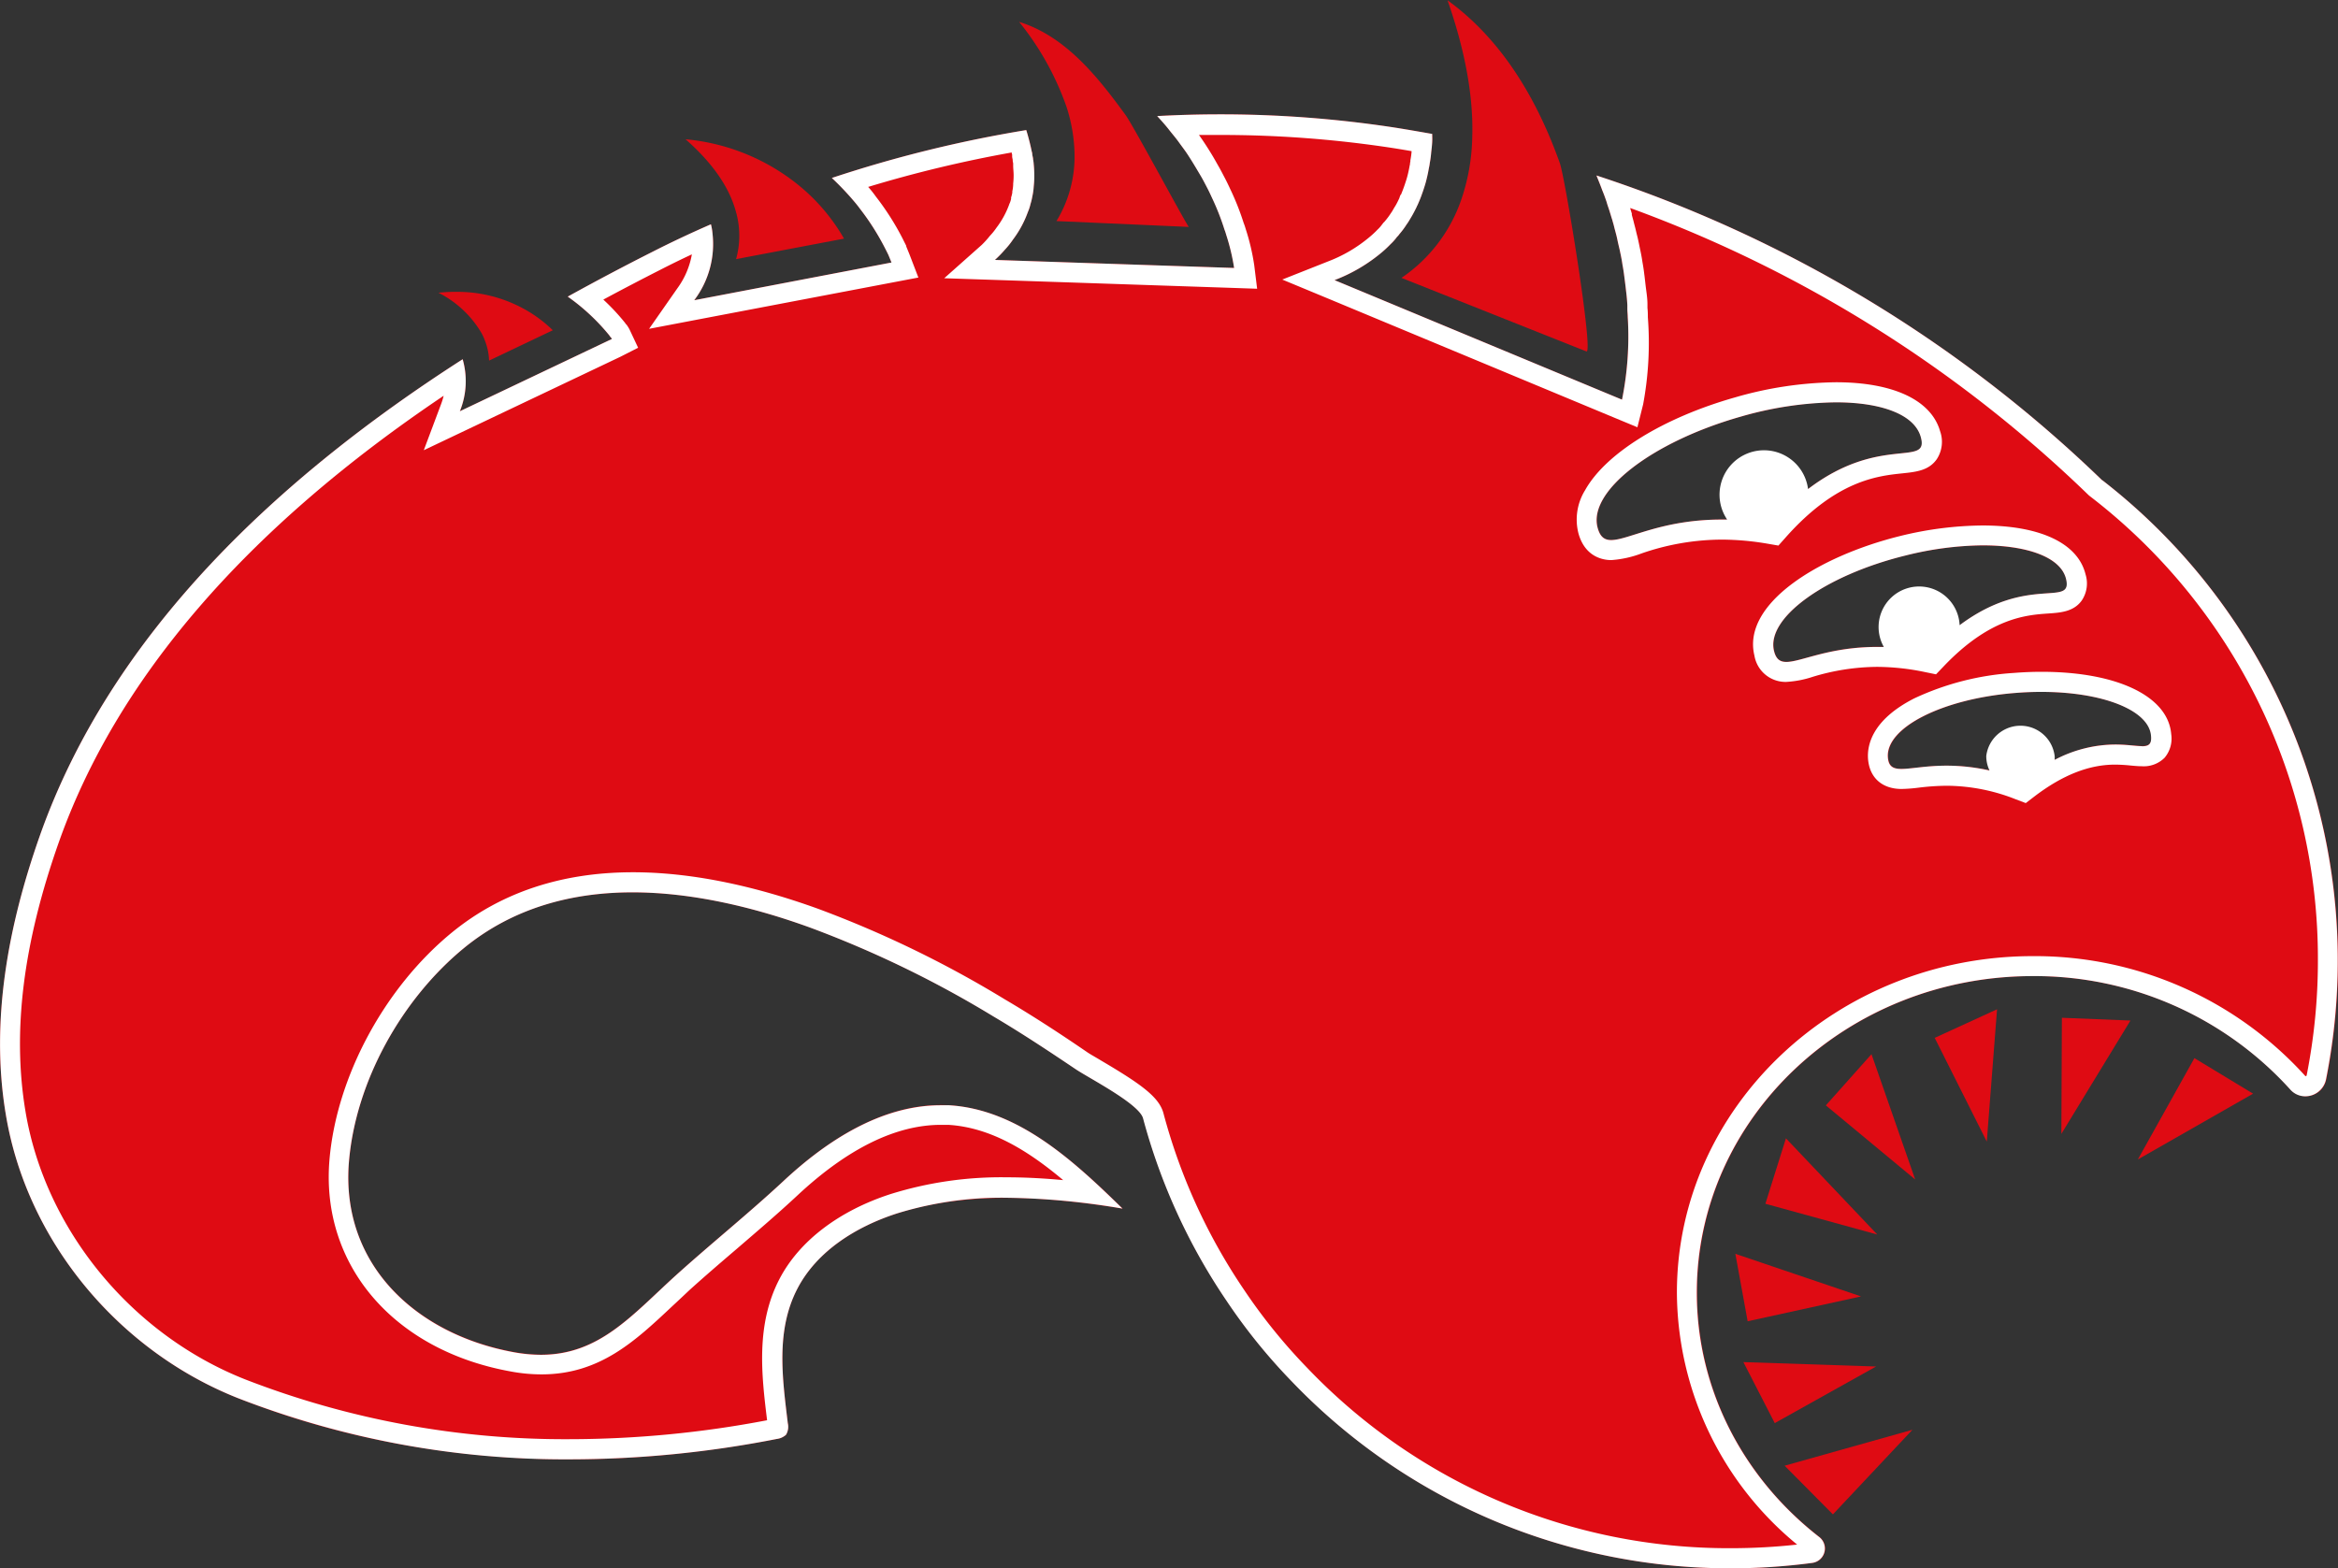 <svg xmlns="http://www.w3.org/2000/svg" viewBox="0 0 407.2 273.2"><rect x="0" y="0" width="407.2" height="273.2" fill="#333333" stroke="none"/><defs><style>.cls-1{fill:#df0b13;}.cls-2{fill:#fff;}</style></defs><title>Aboleth</title><g id="Layer_2" data-name="Layer 2"><g id="Layer_1-2" data-name="Layer 1"><path class="cls-1" d="M366.13,83.67a229.06,229.06,0,0,0-88.08-53.1c.35.88.7,1.72,1,2.56.28.66.52,1.36.77,2.06.1.42.24.8.38,1.22.21.63.39,1.26.6,1.89.1.42.24.84.35,1.3.17.7.38,1.4.52,2.1s.32,1.36.46,2c.17.84.35,1.67.45,2.48.11.49.18,1,.25,1.47.14,1.08.27,2.13.38,3.15.11.8.17,1.57.21,2.34,0,.21,0,.42,0,.63,0,.52.07,1,.07,1.47a55.52,55.52,0,0,1-1,14.38L232.44,48.8A28.45,28.45,0,0,0,240.62,44a20.18,20.18,0,0,0,1.58-1.47,9.37,9.37,0,0,0,1.12-1.26,2.85,2.85,0,0,0,.42-.49A15.33,15.33,0,0,0,245,39.07a1.7,1.7,0,0,0,.1-.14c.28-.42.53-.84.77-1.26s.63-1.15.91-1.75c0,0,0-.1.07-.13.24-.56.49-1.12.7-1.68s.31-.88.45-1.33a18.53,18.53,0,0,0,.53-1.86c.14-.56.24-1.15.35-1.71.07-.28.1-.56.14-.81a17.58,17.58,0,0,0,.24-1.88c.07-.6.14-1.19.18-1.79s0-.94,0-1.4c-2.17-.38-4.37-.77-6.61-1.12a201.2,201.2,0,0,0-41.28-2c.74.8,1.44,1.57,2.07,2.38s1.15,1.4,1.68,2.13,1,1.4,1.5,2.1.95,1.47,1.37,2.17.66,1.12,1,1.68.66,1.22,1,1.85.59,1.19.87,1.79A44.21,44.21,0,0,1,213.27,40c.1.28.21.56.28.84a36.7,36.7,0,0,1,1.4,5.84l-41.66-1.4A20.4,20.4,0,0,0,175,43.52a13.6,13.6,0,0,0,1.44-1.79,18.45,18.45,0,0,0,2.59-4.79,7.11,7.11,0,0,0,.45-1.4,9.7,9.7,0,0,0,.32-1.29,9.68,9.68,0,0,0,.24-1.75,17.11,17.11,0,0,0,.11-1.89,20.19,20.19,0,0,0-.11-2,8,8,0,0,0-.1-.84c0-.28-.11-.56-.14-.84a1.73,1.73,0,0,0-.11-.56c-.1-.56-.24-1.15-.38-1.71s-.35-1.33-.56-2h0A220.67,220.67,0,0,0,144.88,31,48.54,48.54,0,0,1,148.69,35a15.15,15.15,0,0,1,1.05,1.32,43.82,43.82,0,0,1,4.38,6.86q.36.73.63,1.26c.35.84.52,1.29.52,1.29L120.92,52.3a16.18,16.18,0,0,0,3.18-11.58,8.63,8.63,0,0,0-.28-1.65c-3.46,1.51-6.89,3.12-10.25,4.83q-7.29,3.68-14.69,7.77a36,36,0,0,1,7.24,6.75,3,3,0,0,0,.35.45l.11.18L80.1,71.64a13.93,13.93,0,0,0,.49-9.06C48.65,83.08,19.4,110.22,6.92,145.66,1.49,161.05-1.72,177.77,1,194.07c3.64,22.15,19.69,41.28,40.47,49.5,29.88,11.79,62.51,13.22,93.82,7.1a2.86,2.86,0,0,0,1.61-.73,2.71,2.71,0,0,0,.32-2c-.95-7.84-2.14-16.16,1.67-23.47,3.43-6.58,10.29-10.81,17.35-13.09,12.6-4,26.24-2.93,39.29-.84-8.57-8.39-18.23-17.28-30.19-18-10.88-.63-20.92,5.74-28.89,13.19-6.09,5.66-12.6,10.88-18.75,16.44-8.85,8-14.94,15.81-28.3,13.33-16.86-3.12-30.05-15.19-28.62-33C61.91,188.41,70,174,80.87,165.11c17.21-14.1,41-10.5,60.34-3.5a186.32,186.32,0,0,1,31.87,15.46c4.86,2.87,9.58,6,14.23,9.13,2.24,1.54,11.13,6.05,11.83,8.61a104.8,104.8,0,0,0,14.51,31.76,99.4,99.4,0,0,0,11.41,14.1,105.48,105.48,0,0,0,76.33,32.53,108.81,108.81,0,0,0,14.3-.94,2.53,2.53,0,0,0,1.19-4.52c-13-10.11-21.3-25.43-21.3-42.57,0-30.43,26.16-55.13,58.49-55.13a60,60,0,0,1,44.84,19.73,3.63,3.63,0,0,0,6.26-1.75,105.86,105.86,0,0,0-39-104.35ZM278.3,92c-1.82-6.33,9.34-15,24.87-19.42s29.56-2.83,31.38,3.5-10.22-2.69-26.1,15.18C287.39,87.66,280.08,98.37,278.3,92ZM309,113.37c-1.4-5.73,8.85-13.15,22.87-16.61s26.59-1.58,28,4.12-9.06-2.72-23.82,12.77C317.27,109.77,310.38,119.11,309,113.37Zm43.27,22.57c-15.74-6-23,1.15-23.41-4s9.48-10.22,22.15-11.23,23.26,2.31,23.68,7.45S367.22,124.53,352.25,135.94Z"/><path class="cls-2" d="M366.13,83.67a229.14,229.14,0,0,0-88.08-53.1c.35.88.7,1.72,1,2.56.28.66.53,1.36.77,2.06.11.42.25.81.39,1.22.21.63.38,1.26.59,1.89.11.42.25.84.35,1.3.18.7.39,1.4.53,2.1s.31,1.36.45,2c.18.84.35,1.67.46,2.48.1.49.17,1,.24,1.47.14,1.08.28,2.13.39,3.15.1.8.17,1.57.21,2.34,0,.21,0,.42,0,.63,0,.52.07,1,.07,1.47a55.52,55.52,0,0,1-1,14.38L232.43,48.8A28.64,28.64,0,0,0,240.62,44a20,20,0,0,0,1.57-1.47,8.73,8.73,0,0,0,1.12-1.26,2.47,2.47,0,0,0,.42-.49A13.15,13.15,0,0,0,245,39.07s.07-.1.11-.14c.28-.42.52-.84.77-1.26s.63-1.15.91-1.74c0,0,0-.11.07-.14.24-.56.49-1.12.69-1.68s.32-.88.46-1.33a18.45,18.45,0,0,0,.52-1.86c.14-.56.25-1.15.35-1.71a6.56,6.56,0,0,0,.14-.81,17.63,17.63,0,0,0,.25-1.88c.07-.6.14-1.19.17-1.79s0-.94,0-1.4c-2.17-.38-4.37-.77-6.61-1.12a200.19,200.19,0,0,0-30.29-2.29q-5.5,0-11,.3c.73.8,1.43,1.57,2.06,2.38s1.16,1.4,1.68,2.13,1.05,1.4,1.51,2.1.94,1.47,1.36,2.17.67,1.12,1,1.68.67,1.22,1,1.85.6,1.19.87,1.79A42.78,42.78,0,0,1,213.26,40a6.89,6.89,0,0,1,.28.84,36.7,36.7,0,0,1,1.4,5.84l-41.66-1.4A20.55,20.55,0,0,0,175,43.52a14.39,14.39,0,0,0,1.43-1.79,18.16,18.16,0,0,0,2.59-4.79,7.64,7.64,0,0,0,.46-1.4,9.62,9.62,0,0,0,.31-1.29,10.69,10.69,0,0,0,.25-1.75,17.09,17.09,0,0,0,.1-1.89,20.13,20.13,0,0,0-.1-2,6,6,0,0,0-.11-.84c0-.28-.1-.56-.14-.84a1.75,1.75,0,0,0-.1-.56c-.11-.56-.25-1.15-.39-1.71s-.35-1.33-.56-2h0A220.39,220.39,0,0,0,144.88,31,50.27,50.27,0,0,1,148.69,35c.38.45.73.87,1.05,1.32a42.89,42.89,0,0,1,4.37,6.86q.38.73.63,1.26c.35.84.53,1.29.53,1.29L120.91,52.3a16.2,16.2,0,0,0,3.19-11.58,9.49,9.49,0,0,0-.28-1.65q-5.2,2.26-10.25,4.83-7.29,3.68-14.69,7.77a36.34,36.34,0,0,1,7.24,6.75,2.43,2.43,0,0,0,.35.45,1.41,1.41,0,0,1,.1.18L80.09,71.64a13.87,13.87,0,0,0,.49-9.06C48.64,83.08,19.4,110.22,6.91,145.66,1.49,161.05-1.73,177.77,1,194.07c3.63,22.15,19.69,41.28,40.47,49.5a157.2,157.2,0,0,0,57.91,10.65,187.24,187.24,0,0,0,35.91-3.55,2.92,2.92,0,0,0,1.61-.73,2.7,2.7,0,0,0,.31-2c-.94-7.84-2.13-16.16,1.68-23.47,3.43-6.58,10.28-10.81,17.35-13.09a61.79,61.79,0,0,1,19-2.73,128.63,128.63,0,0,1,20.26,1.89c-8.57-8.39-18.22-17.28-30.19-18-.49,0-1,0-1.49,0-10.3,0-19.79,6.12-27.4,13.23-6.09,5.66-12.59,10.88-18.75,16.44-7.7,7-13.32,13.8-23.46,13.8a26.62,26.62,0,0,1-4.84-.47c-16.86-3.12-30-15.19-28.61-33C61.9,188.41,70,174,80.86,165.11c8.58-7,18.81-9.66,29.29-9.66s21.36,2.65,31,6.16a185.6,185.6,0,0,1,31.87,15.46c4.86,2.87,9.59,6,14.24,9.13,2.24,1.54,11.12,6.05,11.82,8.61a104.82,104.82,0,0,0,14.52,31.76,100,100,0,0,0,11.4,14.1,105.5,105.5,0,0,0,76.33,32.53,107.27,107.27,0,0,0,14.31-.94,2.53,2.53,0,0,0,1.19-4.52c-13-10.11-21.31-25.43-21.31-42.57,0-30.43,26.17-55.13,58.49-55.13a60,60,0,0,1,44.85,19.73,3.45,3.45,0,0,0,2.64,1.21,3.69,3.69,0,0,0,3.62-3,105.86,105.86,0,0,0-39-104.35Zm35.61,103.66a.16.16,0,0,1-.15.13l-.07,0a63.52,63.52,0,0,0-47.46-20.9c-34.18,0-62,26.3-62,58.63A57.12,57.12,0,0,0,313,269.07a105.56,105.56,0,0,1-11.57.63,101.41,101.41,0,0,1-73.81-31.47,97,97,0,0,1-11-13.62,101,101,0,0,1-14-30.73c-.78-2.82-4-5.09-10.8-9.1-1-.61-1.92-1.11-2.43-1.46-5.28-3.62-10-6.65-14.42-9.25a188.37,188.37,0,0,0-32.47-15.75c-11.68-4.22-22.53-6.37-32.24-6.37-12.44,0-23,3.52-31.5,10.45-11.8,9.63-20.2,25.25-21.39,39.79-1.47,18.21,11.18,33,31.46,36.7a29.43,29.43,0,0,0,5.48.53c10.14,0,16.28-5.77,22.79-11.89,1-.92,2-1.87,3-2.81,2.69-2.43,5.52-4.86,8.26-7.2,3.48-3,7.09-6.07,10.53-9.28,8.73-8.15,17.14-12.29,25-12.29.43,0,.86,0,1.28,0,7.28.45,13.74,4.37,20,9.63-3.52-.33-6.75-.49-9.82-.49A64.69,64.69,0,0,0,155.14,208c-9,2.91-15.93,8.17-19.38,14.8-4.17,8-3.11,16.82-2.16,24.61a183.68,183.68,0,0,1-34.25,3.3,153.77,153.77,0,0,1-56.63-10.41C22.83,232.45,7.8,214.07,4.42,193.5c-2.29-13.84-.4-29.11,5.79-46.68,10.06-28.53,32.61-54.71,67.06-77.88a13.3,13.3,0,0,1-.46,1.49l-3,8,7.74-3.68,26.48-12.59,3.11-1.58-1.48-3.15a4.37,4.37,0,0,0-.32-.55l-.19-.29-.18-.18-.06-.1-.09-.12a37.34,37.34,0,0,0-3.74-4c3.36-1.81,6.72-3.56,10-5.23,1.76-.9,3.57-1.79,5.42-2.65a14.19,14.19,0,0,1-2.53,5.92l-4.92,7.05,8.44-1.61,34.35-6.54,4.11-.78-1.5-3.91s-.19-.49-.56-1.38l-.05-.12,0-.11-.64-1.28a46.23,46.23,0,0,0-4.68-7.34,17.86,17.86,0,0,0-1.19-1.51l-.12-.14a218.64,218.64,0,0,1,25-6c0,.12,0,.23.07.34l0,.24,0,.07v0c0,.21.06.42.1.63l0,.21.08.41v.17l0,.18c0,.58.08,1.13.08,1.68a12.56,12.56,0,0,1-.08,1.5v.18a6.41,6.41,0,0,1-.15,1.16l0,.11,0,.11a4.69,4.69,0,0,1-.21.84l0,.12,0,.12a4,4,0,0,1-.22.72l-.08.16-.05.16a15.35,15.35,0,0,1-2.2,4,10.68,10.68,0,0,1-1.14,1.41A16.53,16.53,0,0,1,171,42.65l-6.55,5.82,8.75.29,41.67,1.4,4.08.14-.5-4.06a38.72,38.72,0,0,0-1.5-6.38,9.22,9.22,0,0,0-.34-1,46.37,46.37,0,0,0-2.38-6c-.3-.65-.61-1.29-.91-1.86s-.68-1.32-1.07-2-.68-1.21-1-1.75c-.45-.75-.93-1.53-1.43-2.28-.32-.49-.67-1-1-1.46,1.28,0,2.56,0,3.83,0a197.38,197.38,0,0,1,29.75,2.25q1.74.27,3.45.57v.08a13,13,0,0,1-.21,1.51l0,.13V28c0,.11,0,.23-.06.35l0,.1,0,.1-.05.23c-.08.43-.16.87-.28,1.37a15.7,15.7,0,0,1-.45,1.59c-.12.38-.24.72-.39,1.13s-.25.64-.39,1l-.13.13-.19.56c-.23.49-.48,1-.72,1.38s-.35.6-.54.91l0,0-.21.31a12.43,12.43,0,0,1-1.05,1.4l-.09.11-.13.11-.27.35a5.87,5.87,0,0,1-.79.89,16,16,0,0,1-1.38,1.28,25,25,0,0,1-7.19,4.23l-8,3.17,8,3.32,50.09,20.85,3.76,1.56,1-4A58.35,58.35,0,0,0,287,55.27c0-.49,0-1-.07-1.62l0-.46V53c0-.86-.12-1.73-.23-2.54s-.21-1.85-.34-2.82l-.06-.47c-.07-.52-.15-1-.25-1.56-.12-.85-.3-1.73-.49-2.61-.14-.71-.29-1.42-.44-2s-.25-1.08-.4-1.62l-.15-.58c-.07-.32-.16-.62-.24-.92l-.12-.44,0-.13,0-.12c-.1-.29-.18-.58-.27-.86l0-.09A225.93,225.93,0,0,1,363.7,86.19l.14.13.15.12a101.56,101.56,0,0,1,39.71,80.91A102.62,102.62,0,0,1,401.74,187.33Z"/><path class="cls-2" d="M337.9,75.12c-1.55-5.42-8.16-8.53-18.14-8.53a65.68,65.68,0,0,0-17.55,2.63c-12.56,3.56-22.58,9.77-26.15,16.19a9.7,9.7,0,0,0-1.14,7.53c1.17,4.17,4.38,4.63,5.71,4.63a18.57,18.57,0,0,0,5.27-1.16A43.11,43.11,0,0,1,299.83,94a48,48,0,0,1,8,.71l1.91.33,1.29-1.45c8.82-9.93,16-10.68,20.28-11.13,2.4-.25,4.67-.48,6.05-2.53A5.53,5.53,0,0,0,337.9,75.12Zm-23,10.06a7.74,7.74,0,1,0-14.09,5.33h-1c-10.44,0-16.21,3.57-19.2,3.57-1.17,0-1.91-.55-2.34-2.07-1.82-6.33,9.34-15,24.87-19.42a62.15,62.15,0,0,1,16.6-2.5c7.9,0,13.66,2.1,14.78,6C336.08,81.52,327.45,75.63,314.92,85.18Z"/><path class="cls-2" d="M378.15,127.88c-.54-6.59-9.4-10.85-22.58-10.85-1.6,0-3.24.07-4.87.2a47.9,47.9,0,0,0-17.28,4.42c-7.46,3.79-8.25,8.26-8.07,10.58.27,3.27,2.46,5.21,5.85,5.21a27.1,27.1,0,0,0,2.9-.22,42.37,42.37,0,0,1,5-.34A33,33,0,0,1,351,139.21l1.82.69,1.54-1.18c4.88-3.71,9.47-5.52,14-5.52a27.44,27.44,0,0,1,2.76.16c.74.07,1.37.12,1.9.12A5.12,5.12,0,0,0,377,132,5.18,5.18,0,0,0,378.15,127.88Zm-5.09,2.1c-1.05,0-2.61-.28-4.66-.28a22.79,22.79,0,0,0-10.55,2.67,5.07,5.07,0,0,0,0-.68,6,6,0,0,0-11.91,0,5.76,5.76,0,0,0,.57,2.53,34.41,34.41,0,0,0-7.47-.84c-3.6,0-6.2.57-7.88.57-1.46,0-2.23-.43-2.36-2-.42-5.18,9.48-10.22,22.14-11.23,1.57-.13,3.1-.19,4.59-.19,10.54,0,18.73,3.13,19.1,7.64C374.78,129.63,374.24,130,373.06,130Z"/><path class="cls-2" d="M363.23,100.05c-1.33-5.41-7.87-8.51-17.94-8.51A61.63,61.63,0,0,0,331,93.36c-14.3,3.53-27.64,11.83-25.44,20.84a5.49,5.49,0,0,0,5.55,4.59,17.81,17.81,0,0,0,4.62-.89,39.29,39.29,0,0,1,11.15-1.73,41.57,41.57,0,0,1,8.41.91l1.9.39,1.34-1.4c8.1-8.5,14.45-8.94,18.24-9.2,2.15-.15,4.37-.31,5.78-2.23A5.32,5.32,0,0,0,363.23,100.05Zm-21.93,8.86a7.06,7.06,0,1,0-13.2,3.79l-1.21,0c-8.33,0-13.2,2.61-15.77,2.61-1.12,0-1.8-.49-2.15-1.92-1.4-5.73,8.85-13.15,22.88-16.61A57.38,57.38,0,0,1,345.29,95c7.85,0,13.62,2.08,14.54,5.84C361.06,105.91,353.19,100,341.3,108.91Z"/><path class="cls-1" d="M276.3,61.22,244.09,48.41a27.14,27.14,0,0,0,10.32-13.36,35.49,35.49,0,0,0,2-11c.31-8.68-2-17.42-4.3-24,9.57,6.92,15.66,17.41,19.56,28.37C272.62,31.08,277.6,61.73,276.3,61.22Z"/><path class="cls-1" d="M184,38.51a21.57,21.57,0,0,0,3.15-11.68,28.35,28.35,0,0,0-1.4-8.22,49.62,49.62,0,0,0-8.25-14.8c8.14,2.52,13.75,9.66,18.56,16.26,1.43,2,10.77,19.45,11,19.46Z"/><path class="cls-1" d="M128.2,45.14a15.14,15.14,0,0,0,.11-7.74c0-.09-.05-.2-.08-.29-1.33-5.25-5.17-9.64-8.83-12.85a36.46,36.46,0,0,1,20.23,8.45A33.34,33.34,0,0,1,147,41.57Z"/><path class="cls-1" d="M96.28,57.53l-11.1,5.29a10.4,10.4,0,0,0-.69-3.39A9.09,9.09,0,0,0,83.85,58a18.19,18.19,0,0,0-7.48-7,25.58,25.58,0,0,1,3-.16A24.09,24.09,0,0,1,92.59,54.6,23.24,23.24,0,0,1,96.28,57.53Z"/><polygon class="cls-1" points="319.23 263.81 333.08 249.07 310.82 255.33 319.23 263.81"/><polygon class="cls-1" points="309.1 247.91 326.75 238.05 303.64 237.28 309.1 247.91"/><polygon class="cls-1" points="304.38 230.17 324.13 225.84 302.24 218.42 304.38 230.17"/><polygon class="cls-1" points="307.47 209.7 326.96 215.06 311.05 198.3 307.47 209.7"/><polygon class="cls-1" points="318 192.56 333.56 205.47 325.95 183.64 318 192.56"/><polygon class="cls-1" points="336.96 180.8 346.03 198.87 347.82 175.82 336.96 180.8"/><polygon class="cls-1" points="359.11 177.3 359.02 197.52 371.05 177.78 359.11 177.3"/><polygon class="cls-1" points="382.19 184.33 372.34 201.98 392.41 190.52 382.19 184.33"/></g></g></svg>